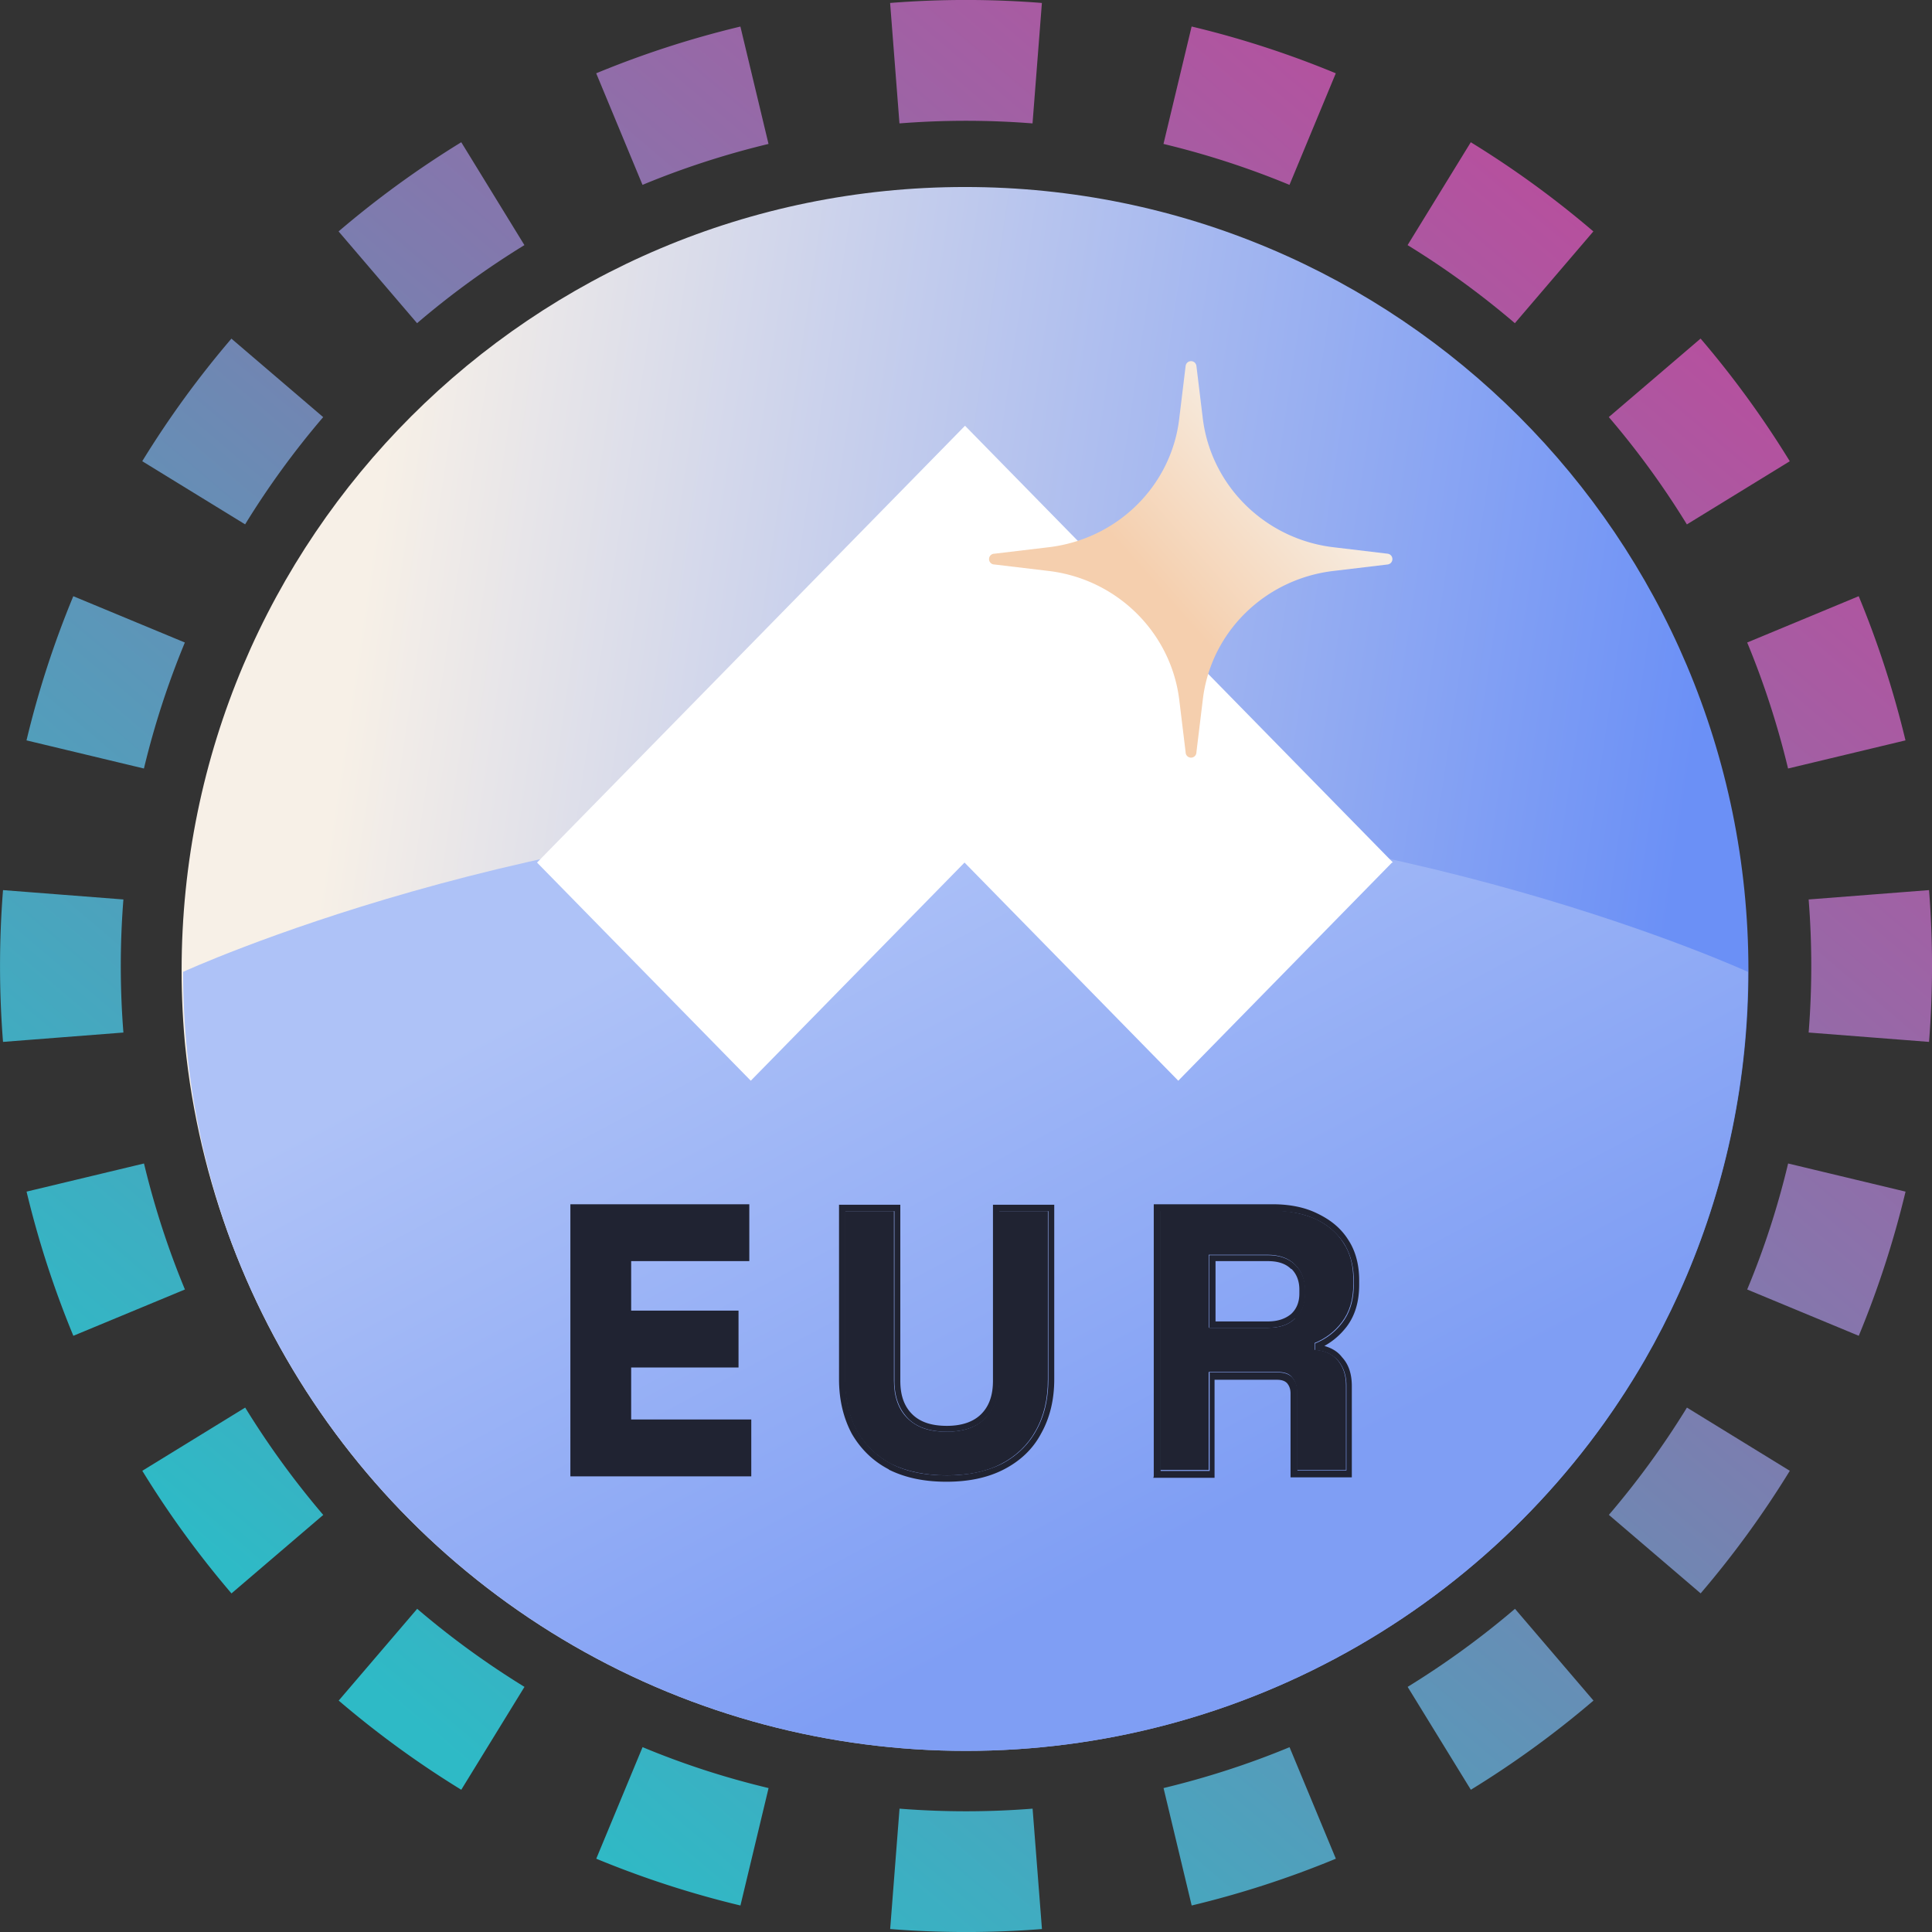 <svg xmlns="http://www.w3.org/2000/svg" fill="none" viewBox="0 0 32 32"><rect x="0" y="0" width="32" height="32" fill="#333333" stroke="none"/><path fill="url(#statasteur__paint0_linear_42_5)" fill-rule="evenodd" d="m31.951 17.257-1.994-.155a14 14 0 0 0 0-2.204l1.994-.155a16 16 0 0 1 0 2.514m-.39-4.994-1.945.466q-.26-1.08-.677-2.087l1.847-.767q.478 1.154.775 2.388M29.644 7.64 27.94 8.686a14 14 0 0 0-1.293-1.778l1.52-1.3a16 16 0 0 1 1.477 2.031m-3.253-3.806-1.3 1.52a14 14 0 0 0-1.777-1.293l1.047-1.704q1.076.661 2.03 1.477m-4.266-2.619-.767 1.848a14 14 0 0 0-2.087-.678l.466-1.945c.822.196 1.62.457 2.388.775M17.257.05l-.155 1.994a14 14 0 0 0-2.204 0L14.743.049a16 16 0 0 1 2.514 0m-4.994.39.466 1.945q-1.08.26-2.087.678l-.767-1.848A16 16 0 0 1 12.263.44M7.64 2.356 8.686 4.06a14 14 0 0 0-1.778 1.293l-1.3-1.52A16 16 0 0 1 7.64 2.356M3.833 5.609l1.52 1.3A14 14 0 0 0 4.06 8.685L2.356 7.639q.661-1.076 1.477-2.03M1.214 9.875l1.848.767a14 14 0 0 0-.678 2.087l-1.945-.466c.196-.822.457-1.62.775-2.388M.05 14.743a16 16 0 0 0 0 2.514l1.994-.155a14 14 0 0 1 0-2.204zm.39 4.994 1.945-.466q.26 1.08.678 2.087l-1.848.767a16 16 0 0 1-.775-2.388m1.917 4.624 1.704-1.047q.579.941 1.293 1.778l-1.52 1.3a16 16 0 0 1-1.477-2.031m3.253 3.806 1.3-1.52q.835.714 1.777 1.293l-1.047 1.704a16 16 0 0 1-2.03-1.477m4.266 2.619.767-1.848q1.007.42 2.087.678l-.466 1.945a16 16 0 0 1-2.388-.775m4.868 1.165.155-1.994a14 14 0 0 0 2.204 0l.155 1.994a16 16 0 0 1-2.514 0m4.994-.39-.466-1.945q1.08-.26 2.087-.677l.767 1.847a16 16 0 0 1-2.388.775m4.624-1.917-1.047-1.704q.941-.579 1.778-1.293l1.3 1.52a16 16 0 0 1-2.031 1.477m3.806-3.253-1.52-1.3a14 14 0 0 0 1.293-1.777l1.704 1.047q-.661 1.076-1.477 2.03m2.619-4.266-1.848-.767q.42-1.007.678-2.087l1.945.466a16 16 0 0 1-.775 2.388" clip-rule="evenodd"/><g clip-path="url(#statasteur__circleClip)"><g style="transform:scale(.812);transform-origin:50% 50%"><path fill="url(#statasteur__anglestakedeura__paint0_linear_165_88)" d="M31.96 16.09c0 8.82-7.15 15.98-15.98 15.98S0 24.92 0 16.09 7.16.11 15.98.11s15.98 7.15 15.98 15.98"/><path fill="url(#statasteur__anglestakedeura__paint1_linear_165_88)" d="M15.99 32.04C7.18 32.04.03 24.91.03 16.12c0 0 7.14-3.28 15.96-3.28s15.96 3.28 15.96 3.28c0 8.79-7.14 15.92-15.96 15.92"/><path fill="#fff" d="m24.71 13.89-8.73-8.91-8.73 8.91 4.36 4.45 4.36-4.45 4.36 4.45 4.36-4.45z"/><path fill="#202332" d="M15.6 26.39c-.43 0-.81-.08-1.12-.23-.31-.16-.54-.39-.71-.68q-.24-.45-.24-1.05V21h1v3.46c0 .32.09.58.27.76.19.19.45.28.8.28s.61-.09.79-.28c.19-.19.28-.44.28-.76V21h1v3.43c0 .4-.08.75-.25 1.05-.16.29-.4.52-.71.68s-.68.23-1.11.23m4.36-.1v-5.3h2.3c.33 0 .62.06.87.17.25.12.44.28.57.49.14.21.2.46.2.75v.09c0 .32-.08.57-.23.77s-.34.34-.56.43v.14c.2.01.36.08.47.21s.17.3.17.51v1.73h-1v-1.59c0-.12-.03-.22-.1-.3-.06-.08-.16-.11-.31-.11h-1.39v2h-1zm1-2.91h1.2c.24 0 .42-.06.55-.19.14-.13.2-.3.2-.51v-.08c0-.21-.07-.38-.2-.51s-.32-.2-.56-.2h-1.2v1.48z"/><path fill="#202332" fill-rule="evenodd" d="M7.93 26.41v-5.55h3.65v1.16H9.17v1.01h2.19v1.16H9.17v1.06h2.45v1.16h-3.7zm6.5-.14c-.33-.17-.58-.42-.76-.73-.17-.32-.26-.69-.26-1.11v-3.56h1.25v3.59c0 .3.08.52.24.68s.39.24.71.24.55-.09.7-.24c.16-.16.24-.38.24-.68v-3.59h1.25v3.56q0 .63-.27 1.11c-.17.32-.43.56-.76.73s-.72.25-1.17.25-.84-.08-1.18-.25zm3-.79c.17-.3.25-.65.25-1.05V21h-1v3.46c0 .32-.09.58-.28.76-.18.19-.45.28-.79.28s-.62-.09-.8-.28-.27-.44-.27-.76V21h-1v3.43q0 .6.24 1.05c.17.29.4.52.71.68s.69.23 1.12.23.8-.08 1.11-.23c.31-.16.55-.39.71-.68m2.4.93v-5.55h2.42c.35 0 .66.06.92.19.27.13.48.3.63.54.15.23.22.51.22.82v.09c0 .34-.08.62-.25.85-.13.17-.28.3-.46.4.14.04.27.11.36.23.14.15.2.35.2.59v1.86h-1.25v-1.71c0-.1-.03-.16-.07-.21-.03-.03-.08-.07-.21-.07h-1.27v2h-1.25zm1.13-2.12h1.39c.15 0 .25.04.31.11.07.08.1.17.1.3v1.59h1v-1.73c0-.21-.06-.38-.17-.51a.63.63 0 0 0-.47-.21v-.14c.22-.09.41-.23.56-.43s.23-.45.23-.77v-.09c0-.29-.07-.54-.2-.75-.14-.21-.33-.38-.57-.49-.25-.12-.54-.17-.87-.17h-2.3v5.3h1v-2zm1.67-2.11c-.1-.1-.25-.16-.47-.16h-1.07v1.23h1.07c.21 0 .36-.06.47-.15.11-.1.17-.24.17-.42v-.08c0-.18-.06-.32-.16-.42zm.08 1.01c-.13.13-.32.19-.55.19h-1.2V21.9h1.2c.24 0 .43.07.56.2s.2.3.2.51v.08c0 .21-.07.38-.2.51z" clip-rule="evenodd"/><path fill="url(#statasteur__anglestakedeura__paint2_linear_165_88)" d="M20.48 3.76c.02-.13.2-.13.22 0l.13 1.07c.17 1.38 1.28 2.47 2.68 2.63l1.09.13c.13.02.13.2 0 .22l-1.09.13c-1.41.16-2.52 1.25-2.68 2.63l-.13 1.07a.11.11 0 0 1-.22 0l-.13-1.07c-.17-1.38-1.28-2.47-2.68-2.63l-1.09-.13a.11.11 0 0 1 0-.22l1.09-.13c1.41-.16 2.52-1.25 2.68-2.63z"/><defs><linearGradient id="statasteur__anglestakedeura__paint0_linear_165_88" x1="2.85" x2="29.89" y1="14.14" y2="18.16" gradientUnits="userSpaceOnUse"><stop stop-color="#F7F0E7"/><stop offset="1" stop-color="#6B90F6"/></linearGradient><linearGradient id="statasteur__anglestakedeura__paint1_linear_165_88" x1="12.94" x2="20.92" y1="12.42" y2="27.35" gradientUnits="userSpaceOnUse"><stop offset=".07" stop-color="#AEC2F7"/><stop offset="1" stop-color="#7F9EF4"/></linearGradient><linearGradient id="statasteur__anglestakedeura__paint2_linear_165_88" x1="19.91" x2="23.12" y1="8.3" y2="5.46" gradientUnits="userSpaceOnUse"><stop stop-color="#F5CFAE"/><stop offset="1" stop-color="#F7F0E7"/></linearGradient></defs></g></g><defs><linearGradient id="statasteur__paint0_linear_42_5" x1="26.976" x2="6.592" y1="4.32" y2="28.352" gradientUnits="userSpaceOnUse"><stop stop-color="#B6509E"/><stop offset="1" stop-color="#2EBAC6"/></linearGradient><clipPath id="statasteur__circleClip"><circle cx="16" cy="16" r="13"/></clipPath></defs></svg>